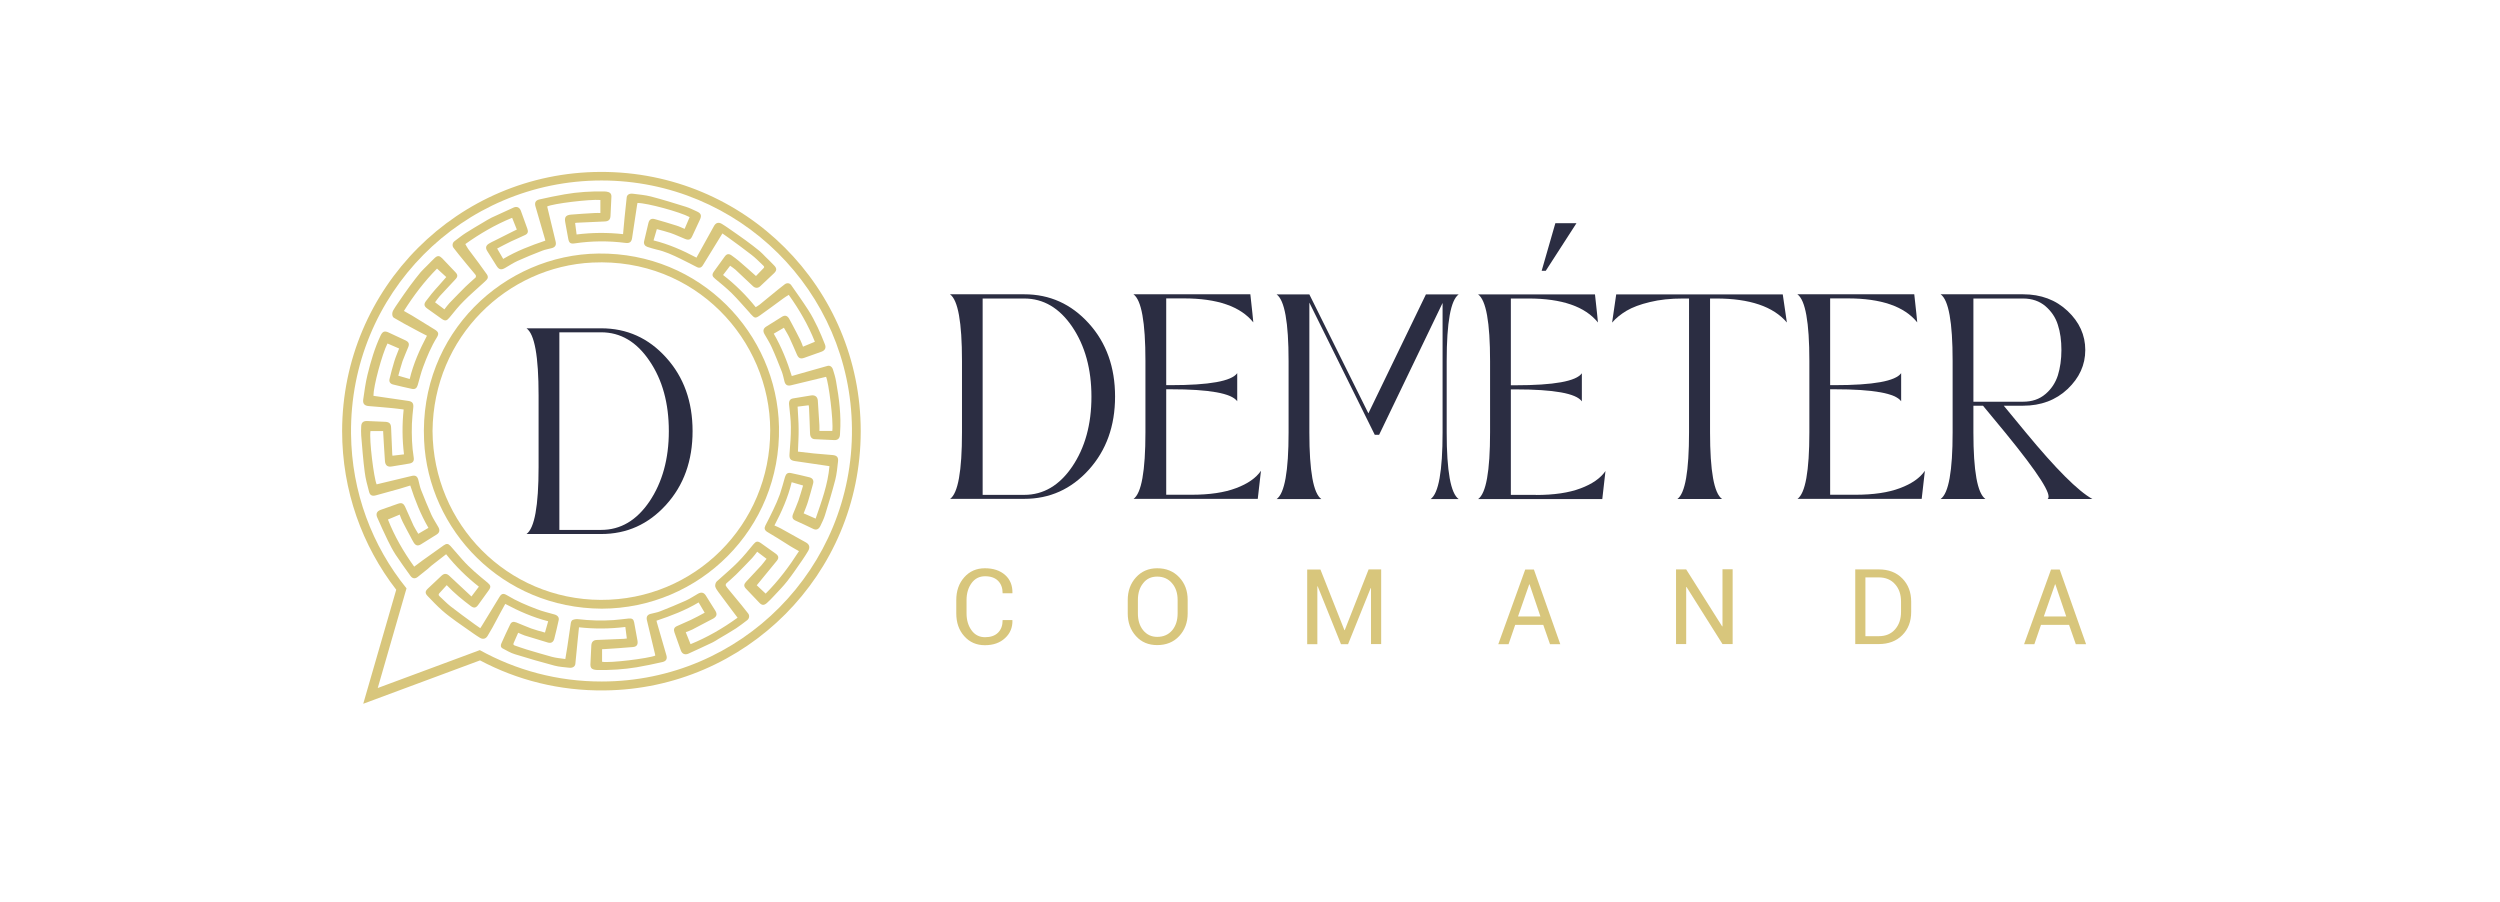<?xml version="1.0" encoding="utf-8"?>
<!-- Generator: Adobe Illustrator 23.0.5, SVG Export Plug-In . SVG Version: 6.00 Build 0)  -->
<svg version="1.1" id="Layer_1" xmlns="http://www.w3.org/2000/svg" xmlns:xlink="http://www.w3.org/1999/xlink" x="0px" y="0px"
	 viewBox="0 0 2190 790.3" style="enable-background:new 0 0 2190 790.3;" xml:space="preserve">
<style type="text/css">
	.st0{fill:#2B2D42;}
	.st1{fill:#D8C67C;}
</style>
<g>
	<path class="st0" d="M832.2,437.1c7-4.9,10.5-24.4,10.5-58.4v-62.5c0-34-3.5-53.4-10.5-58.4h65c22.4,0,41.2,8.5,56.6,25.5
		c15.4,17,23,38.4,23,64.1c0,25.8-7.7,47.1-23,64.1c-15.4,17-34.2,25.5-56.6,25.5h-54.5H832.2z M897.2,261.5h-36.4v172h36.4
		c16.9,0,30.9-8.3,42.1-24.8c11.2-16.6,16.8-36.9,16.8-61.2c0-24.2-5.6-44.6-16.8-61.2C928.1,269.8,914.1,261.5,897.2,261.5z"/>
	<path class="st0" d="M992.9,437.1c7-4.9,10.5-24.4,10.5-58.4v-62.5c0-34-3.5-53.4-10.5-58.4h102.4c1.5,13.7,2.4,21.8,2.6,24.6
		c-11.3-14-31.6-21-60.9-21h-15.4v76h3.8c34,0,53.4-3.5,58.4-10.5v14.1v10.5c-5-7-24.4-10.5-58.4-10.5h-3.8v92.4h22
		c15.9,0,28.9-1.9,39.2-5.8c10.2-3.8,17.5-8.9,21.8-15.2l-2.8,24.6h-98.3H992.9z"/>
	<path class="st0" d="M1147,257.9l51.7,104.2l50.4-104.2h18.2h10.5c-7,5-10.5,24.4-10.5,58.4v62.5c0,34,3.5,53.4,10.5,58.4h-14.1
		h-10.5c7-4.9,10.5-24.4,10.5-58.4V265.4l-55.6,115.5h-3.8L1147,265.1v113.7c0,34,3.5,53.4,10.5,58.4h-28.7h-10.5
		c7-4.9,10.5-24.4,10.5-58.4v-62.5c0-34-3.5-53.4-10.5-58.4H1147z"/>
	<path class="st0" d="M1345.4,433.6c15.9,0,28.9-1.9,39.2-5.8c10.2-3.8,17.5-8.9,21.8-15.2l-2.8,24.6h-98.3h-10.5
		c7-4.9,10.5-24.4,10.5-58.4v-62.5c0-34-3.5-53.4-10.5-58.4h102.4c1.5,13.7,2.4,21.8,2.6,24.6c-11.3-14-31.6-21-60.9-21h-15.4v76
		h3.8c34,0,53.4-3.5,58.4-10.5v14.1v10.5c-5-7-24.4-10.5-58.4-10.5h-3.8v92.4H1345.4z M1381,195.5l-26.9,41.7h-3.6l12-41.7H1381z"/>
	<path class="st0" d="M1415.8,257.9h145.9c2.1,13.8,3.2,22,3.6,24.6c-11.9-14-32.6-21-61.9-21h-5.4v117.2c0,34,3.5,53.4,10.5,58.4
		h-28.9h-10.2c6.8-4.9,10.2-24.4,10.2-58.4V261.5h-5.4c-10.8,0-20.4,1-28.9,3.1c-8.5,2-15.3,4.6-20.4,7.6c-5,3-9.3,6.4-12.7,10.4
		L1415.8,257.9z"/>
	<path class="st0" d="M1574.5,437.1c7-4.9,10.5-24.4,10.5-58.4v-62.5c0-34-3.5-53.4-10.5-58.4h102.4c1.5,13.7,2.4,21.8,2.6,24.6
		c-11.3-14-31.6-21-60.9-21h-15.4v76h3.8c34,0,53.4-3.5,58.4-10.5v14.1v10.5c-5-7-24.4-10.5-58.4-10.5h-3.8v92.4h22
		c15.9,0,28.9-1.9,39.2-5.8c10.2-3.8,17.5-8.9,21.8-15.2l-2.8,24.6H1585H1574.5z"/>
	<path class="st0" d="M1793.7,437.1c4.4-3.1-7.9-22.4-37.1-58.1l-19.5-23.6h-8.4v23.3c0,34,3.5,53.4,10.5,58.4h-28.7H1700
		c7-4.9,10.5-24.4,10.5-58.4v-62.5c0-34-3.5-53.4-10.5-58.4h72.2c15.7,0,28.7,4.9,39,14.6c10.3,9.7,15.5,21.1,15.5,34.2
		c0,13.1-5.2,24.4-15.5,34.2c-10.3,9.7-23.3,14.6-39,14.6h-16.9l19.2,23.3c26.5,32.1,45.9,51.5,58.4,58.4h-10.5h-18.2H1793.7z
		 M1728.7,261.5v90.4h43.5c7.8,0,14.4-2.2,19.6-6.7c5.2-4.4,8.8-9.9,10.9-16.4c2-6.5,3.1-13.9,3.1-22.1c0-8.3-1-15.7-3.1-22.1
		c-2-6.5-5.7-11.9-10.9-16.4c-5.2-4.4-11.7-6.7-19.6-6.7H1728.7z"/>
</g>
<g>
	<path class="st1" d="M886.8,543.3l0.1,0.3c0.1,6.1-2,11.3-6.5,15.4c-4.4,4.1-10.3,6.2-17.6,6.2c-7.4,0-13.4-2.6-18.1-7.9
		c-4.7-5.2-7-11.9-7-20v-11.6c0-8.1,2.3-14.7,7-20c4.7-5.3,10.7-7.9,18.1-7.9c7.4,0,13.3,2,17.7,5.9c4.4,3.9,6.5,9.2,6.4,15.7
		l-0.1,0.3h-8.5c0-4.6-1.3-8.2-4-10.9c-2.7-2.7-6.5-4-11.4-4c-4.9,0-8.9,2-11.8,6c-2.9,4-4.4,8.9-4.4,14.8v11.7
		c0,6,1.5,10.9,4.4,14.9c2.9,4,6.9,6,11.8,6c4.9,0,8.7-1.3,11.4-4c2.7-2.7,4-6.3,4-11H886.8z"/>
	<path class="st1" d="M1040.4,537.3c0,8-2.5,14.6-7.4,19.9s-11.4,7.9-19.3,7.9c-7.6,0-13.9-2.6-18.6-7.9c-4.8-5.3-7.2-11.9-7.2-19.9
		v-11.6c0-8,2.4-14.6,7.2-19.9c4.8-5.3,11-8,18.6-8c7.9,0,14.3,2.6,19.3,7.9c5,5.3,7.4,11.9,7.4,19.9V537.3z M1031.6,525.6
		c0-6-1.6-10.9-4.9-14.7c-3.2-3.8-7.6-5.8-13-5.8c-5.2,0-9.3,1.9-12.3,5.8c-3.1,3.8-4.6,8.7-4.6,14.7v11.7c0,6.1,1.5,11,4.6,14.8
		c3.1,3.8,7.2,5.8,12.3,5.8c5.5,0,9.8-1.9,13.1-5.7c3.2-3.8,4.8-8.8,4.8-14.9V525.6z"/>
	<path class="st1" d="M1177.7,552h0.3l20.9-53.2h11v65.4h-8.9v-49l-0.3,0l-19.8,49.1h-6.2l-20.4-50.7l-0.3,0v50.7h-8.9v-65.4h11.6
		L1177.7,552z"/>
	<path class="st1" d="M1351.9,547.4h-24.6l-5.8,16.9h-9l23.6-65.4h7.6l23.1,65.4h-9L1351.9,547.4z M1329.8,540h19.6l-9.5-28.1h-0.3
		L1329.8,540z"/>
	<path class="st1" d="M1517.8,564.2h-8.9l-31.5-50l-0.3,0.1v49.9h-8.9v-65.4h8.9l31.5,49.9l0.3-0.1v-49.9h8.9V564.2z"/>
	<path class="st1" d="M1625.2,564.2v-65.4h20.6c8.5,0,15.4,2.6,20.6,7.9c5.2,5.3,7.8,12.1,7.8,20.4v8.9c0,8.4-2.6,15.2-7.8,20.4
		c-5.2,5.2-12.1,7.8-20.6,7.8H1625.2z M1634.1,505.7v51.6h11.7c6.1,0,10.8-2,14.3-6c3.5-4,5.2-9.1,5.2-15.3v-9
		c0-6.2-1.7-11.3-5.2-15.2c-3.5-4-8.3-6-14.3-6H1634.1z"/>
	<path class="st1" d="M1812.5,547.4h-24.6l-5.8,16.9h-9l23.6-65.4h7.6l23.1,65.4h-9L1812.5,547.4z M1790.4,540h19.6l-9.5-28.1h-0.3
		L1790.4,540z"/>
</g>
<g>
	<g>
		<path class="st0" d="M461.2,467.8c7-5,10.6-24.5,10.6-58.7v-62.8c0-34.2-3.5-53.7-10.6-58.7h65.4c22.5,0,41.5,8.5,56.9,25.6
			c15.5,17.1,23.2,38.6,23.2,64.5c0,25.9-7.7,47.4-23.2,64.5c-15.5,17.1-34.4,25.6-56.9,25.6h-54.9H461.2z M526.6,291.1H490v173.1
			h36.6c17,0,31.1-8.3,42.4-25c11.2-16.7,16.9-37.2,16.9-61.5c0-24.4-5.6-44.9-16.9-61.5C557.7,299.4,543.6,291.1,526.6,291.1z"/>
	</g>
	<g>
		<path class="st1" d="M526.1,150.6c-125,0.3-226.2,101.7-226.4,227c0,52.2,17.6,100.5,47.4,139l-28.9,99.9l102.3-38
			c32.4,17.2,69.5,26.8,109.2,26.3c123.1-1.3,224.2-101.2,224.3-226.9C754.1,252,652.4,150.2,526.1,150.6z M527.2,597
			c-38.8,0.1-75.3-10-106.9-27.5l-9.4,3.5l0,0l-80,29.7l22.6-78.3l0,0l1.2-4.2l1.2-4.1l0,0l0.2-0.7c-30-37.1-48.1-84.1-48.6-135.4
			c-1.3-122.4,97.3-221.8,219.4-221.9c120.4,0,218.3,96.9,219.4,217.3C747.4,497.8,649,596.9,527.2,597z"/>
		<path class="st1" d="M732.4,334.1c-0.6-3.5-1.6-6.9-2.7-10.3c-0.8-2.6-2.7-3.8-4.7-3.3c-7.9,2.2-15.8,4.4-23.7,6.7
			c-2.6,0.7-5.2,1.5-7.7,2.2c-4.1-13.1-9-25.4-15.8-37.1c3-1.8,5.9-3.4,8.9-5.2c1.6,2.9,3.4,5.6,4.8,8.6c2.3,4.9,4.4,9.9,6.6,14.9
			c1.4,3.2,3.1,4,6.3,2.9c5.1-1.8,10.1-3.6,15.2-5.4c3.1-1.1,4.3-3.4,3-6.5c-2-5-4-10-6.3-14.8c-2.5-5.2-5.1-10.3-8.2-15.1
			c-4.8-7.5-9.9-14.6-15-21.9c-1.3-1.9-3.7-2.2-5.6-0.8c-1.8,1.4-3.7,2.8-5.5,4.3c-5.5,4.5-11,9-16.5,13.5c-1.1,0.9-2.3,1.5-3.5,2.3
			c-8.5-10.6-17.9-19.9-28.6-28.2c2.1-2.8,4.1-5.5,6.2-8.1c1.7,1.3,3.3,2.2,4.6,3.4c5.2,4.8,10.3,9.6,15.4,14.5
			c1.9,1.8,4.3,1.9,6.2,0.2c4-3.8,8-7.5,12-11.3c2.8-2.6,2.9-4.5,0.2-7.2c-2.4-2.6-5-5-7.5-7.5c-1.6-1.6-3.2-3.4-5-4.9
			c-4-3.2-8-6.4-12.2-9.4c-5.1-3.7-10.3-7.3-15.5-10.9c-1.8-1.2-3.6-2.5-5.5-3.6c-2.9-1.7-5.3-1-6.9,2c-3,5.4-6,10.9-9.1,16.4
			c-2.1,3.7-4.1,7.4-6.2,11.2c-12-6.4-24.3-11.8-37.6-15.1c1-3.3,1.9-6.6,2.9-9.9c4.2,1.2,8.2,2.1,12,3.4c4.3,1.5,8.5,3.5,12.7,5.2
			c3.2,1.3,4.9,0.7,6.3-2.4c2.3-4.8,4.5-9.6,6.7-14.4c1.7-3.7,1.1-5.6-2.7-7.3c-3.1-1.4-6.2-3-9.4-4c-10.3-3.2-20.5-6.4-30.9-9.1
			c-5.1-1.3-10.5-1.7-15.7-2.4c-3.1-0.4-5.1,0.9-5.4,3.1c-0.7,6-1.3,12-1.9,18c-0.5,4.7-0.8,9.4-1.3,14.3
			c-13.7-1.5-27.1-1.4-40.7,0.3c-0.4-3.4-0.9-6.7-1.3-10.1c0.8-0.1,1.2-0.2,1.6-0.2c8.1-0.4,16.1-0.8,24.2-1.1
			c3.5-0.1,5.1-1.6,5.2-5c0.2-5.6,0.5-11.2,0.8-16.8c0.1-2-0.8-3.3-2.5-3.9c-1.2-0.4-2.5-0.6-3.8-0.6c-11.6-0.2-23.1,0.5-34.6,2.5
			c-7.4,1.3-14.8,2.8-22.2,4.5c-3.4,0.8-4.4,2.9-3.4,6.2c2.7,9.4,5.5,18.8,8.2,28.2c0.2,0.6,0.3,1.2,0.4,1.7
			c-12.8,4.3-25.3,9.1-36.9,16c-1.8-3-3.5-5.9-5.3-9.1c4.2-2.2,8.2-4.3,12.3-6.3c4.1-1.9,8.2-3.6,12.3-5.6c2.3-1.1,2.8-2.9,1.9-5.3
			c-1.9-5.3-3.8-10.5-5.7-15.8c-1.1-3-3.5-4.2-6.4-2.9c-6.4,2.9-12.8,5.8-19.2,8.8c-2.5,1.2-4.8,2.7-7.2,4.1
			c-5.2,3.1-10.4,6.1-15.4,9.3c-3.5,2.2-6.7,4.9-10,7.3c-1.8,1.3-2.2,4-0.8,5.8c1.6,2.1,3.2,4.1,4.8,6.1c4.5,5.6,9.1,11.1,13.7,16.6
			c0.4,0.5,0.9,1,1.1,1.6c0.1,0.6,0,1.5-0.4,1.8c-2.9,2.7-5.9,5.1-8.7,7.9c-4.8,4.7-9.4,9.6-14.1,14.4c-1.6,1.7-2.9,3.6-4.4,5.5
			c-2.8-2.1-5.4-4.1-8.2-6.2c1.5-2,2.7-3.8,4.2-5.5c4.5-4.9,9.1-9.8,13.7-14.7c2.1-2.2,2.1-3.9,0-6.1c-3.9-4.1-7.7-8.2-11.7-12.3
			c-2.3-2.3-4-2.5-6.4-0.3c-2.3,2.1-4.4,4.4-6.6,6.6c-1.9,2-4,3.8-5.8,5.9c-3.3,4-6.4,8-9.5,12.2c-3.7,5-7.2,10.2-10.7,15.3
			c-1.3,1.9-2.6,3.8-3.8,5.9c-1.4,2.5-1.1,5.6,0.6,6.6c3,1.8,6,3.5,9.1,5.2c4.4,2.4,8.8,4.7,13.2,7.1c2.2,1.1,4.3,2.2,6.6,3.4
			c-6.4,12.2-11.9,24.5-15.1,37.9c-3.4-1-6.6-1.9-10-2.9c1.3-4.4,2.3-8.6,3.7-12.7c1.5-4.2,3.4-8.2,5-12.3c1.2-2.9,0.5-4.5-2.3-5.9
			c-5-2.4-10-4.7-15-7c-3.5-1.6-5.2-0.8-6.9,2.7c-5.2,11-8.6,22.7-11.5,34.5c-1.7,7-2.7,14.3-3.7,21.4c-0.6,3.8,1.1,5.6,4.7,5.9
			c6.9,0.6,13.8,1.1,20.7,1.8c3.3,0.3,6.6,0.8,10,1.2c-1.4,13.2-1.3,26.2,0.3,39.3c-3.4,0.4-6.7,0.8-10.1,1.2
			c-0.1-0.7-0.1-1-0.2-1.4c-0.4-7.7-0.7-15.4-1-23.1c-0.1-3.5-1.5-5-5-5.2c-5.4-0.3-10.8-0.5-16.1-0.7c-3.3-0.1-5,1.4-5.1,4.8
			c-0.1,2.6-0.2,5.3,0,7.9c0.9,10.7,1.7,21.5,3.1,32.1c0.7,5.8,2.3,11.5,3.8,17.2c0.8,3.2,2.8,4,6,3.1c6.9-1.9,13.7-3.8,20.6-5.7
			c3.2-0.9,6.5-2,9.5-2.9c4.2,13,9.1,25.4,15.9,37.1c-3,1.7-5.8,3.4-8.9,5.2c-1.4-2.4-2.9-4.7-4.1-7.1c-2.5-5.4-4.9-10.8-7.3-16.3
			c-1.5-3.3-3.1-4.1-6.5-2.9c-5,1.8-10,3.5-15,5.3c-3.4,1.2-4.5,3.5-3,6.8c2.9,6.6,5.9,13.2,9.1,19.8c2.1,4.3,4.3,8.6,6.9,12.6
			c4.2,6.4,8.7,12.5,13.1,18.7c1.7,2.4,4,2.7,6.3,0.9c3-2.4,6-4.7,9-7.2c1.2-1,2.2-2.1,3.4-3c2.1-1.7,4.2-3.3,6.3-4.9
			c2-1.6,4.1-3.1,6.2-4.8c8.6,10.8,18.1,20.1,28.7,28.4c-2.2,2.8-4.2,5.5-6.5,8.6c-6.7-6.2-13-12.1-19.4-18.1
			c-2.2-2.1-4.4-2.3-6.7-0.2c-4,3.7-8,7.6-12,11.3c-2.5,2.3-2.7,4.1-0.4,6.5c4.2,4.4,8.4,8.8,12.9,12.8c3.9,3.5,8.1,6.5,12.3,9.6
			c5,3.6,10.1,7.1,15.1,10.6c1.9,1.3,3.8,2.6,5.8,3.8c2.7,1.5,5.1,0.7,6.6-1.9c1.4-2.4,2.8-4.7,4.2-7.2c2.3-4.1,4.4-8.3,6.7-12.5
			c1.5-2.7,3-5.4,4.5-8.2c12,6.4,24.3,11.8,37.6,15.2c-0.9,3.2-1.8,6.4-2.8,9.9c-4.3-1.2-8.3-2.2-12.1-3.6
			c-4.4-1.6-8.7-3.6-13.1-5.3c-2.6-1-4.3-0.4-5.4,2c-2.6,5.4-5.2,10.9-7.6,16.4c-0.8,1.7-0.7,3.4,1.1,4.4c3.5,1.8,7,4,10.8,5.1
			c11.5,3.6,23.1,6.9,34.7,10c4.1,1.1,8.5,1.3,12.7,1.8c3.1,0.4,5.2-1,5.5-3.3c0.7-6.8,1.3-13.6,2-20.4c0.4-3.9,0.8-7.7,1.2-11.7
			c13.7,1.5,27,1.4,40.6-0.3c0.4,3.4,0.9,6.7,1.3,10.1c-1,0.1-1.8,0.2-2.6,0.3c-7.9,0.3-15.8,0.7-23.8,1c-2.9,0.1-4.5,1.7-4.7,4.7
			c-0.3,5.6-0.5,11.2-0.8,16.8c-0.1,2.3,0.8,3.8,3,4.4c1,0.3,2,0.3,3,0.4c11.6,0.2,23.1-0.5,34.6-2.4c7.6-1.3,15.1-2.9,22.6-4.6
			c3.3-0.8,4.3-2.9,3.3-6.1c-2.8-9.6-5.5-19.1-8.3-28.7c-0.1-0.5-0.2-0.9-0.3-1.4c12.8-4.3,25.2-9,36.9-16c1.8,3,3.5,5.9,5.3,9
			c-4.1,2.2-8,4.4-12.1,6.3c-4,1.9-8.3,3.6-12.3,5.5c-2.4,1.1-3,2.9-2.1,5.4c1.9,5.3,3.7,10.5,5.6,15.8c1.1,3.1,3.6,4.2,6.6,2.9
			c7.1-3.2,14.1-6.5,21.1-9.8c1.8-0.8,3.4-2,5.1-3c5.2-3.1,10.5-6.1,15.6-9.4c3.4-2.2,6.6-4.8,9.8-7.2c1.8-1.4,2.2-4,0.8-5.8
			c-1.9-2.5-3.8-4.9-5.8-7.3c-3.9-4.8-7.8-9.5-11.8-14.3c-0.7-0.9-1.5-1.8-2-2.8c-0.2-0.5,0-1.5,0.3-1.8c2.9-2.7,5.9-5.1,8.7-7.9
			c4.8-4.7,9.4-9.6,14.1-14.5c1.6-1.7,2.9-3.6,4.4-5.5c2.8,2.1,5.4,4.1,8.2,6.2c-1.6,2-3,4-4.6,5.8c-4.5,4.9-9,9.7-13.5,14.5
			c-1.9,2.1-1.9,3.8,0,5.8c3.9,4.2,7.8,8.3,11.8,12.4c2.3,2.4,4.1,2.4,6.6,0.2c2.2-2,4.3-4.1,6.3-6.3c3.9-4.2,8-8.3,11.5-12.8
			c4.8-6.1,9.1-12.6,13.5-18.9c1.7-2.5,3.4-5.1,4.9-7.7c1.8-3.2,1-5.7-2.1-7.4c-7.3-4.1-14.6-8.2-21.9-12.2c-1.8-1-3.6-1.7-5.6-2.6
			c6.4-12.2,11.9-24.5,15.1-37.9c3.4,1,6.6,1.9,10,2.9c-1.4,4.6-2.6,9-4.1,13.3c-1.4,4-3.2,7.8-4.7,11.7c-1.1,2.8-0.5,4.5,2.1,5.7
			c5.1,2.4,10.3,4.6,15.4,7.2c2.9,1.5,5.1,0.4,6.5-2.6c1.5-3.1,3-6.2,4-9.4c3.2-10.3,6.3-20.5,9-30.9c1.3-5.2,1.8-10.6,2.4-15.9
			c0.5-3.9-1-5.5-4.8-5.8c-5.4-0.5-10.9-0.9-16.3-1.4c-4.7-0.5-9.5-1.1-14-1.6c0.2-6.8,0.7-13.2,0.6-19.7c0-6.5-0.6-13-0.9-19.7
			c3.1-0.4,6.4-0.8,9.7-1.2c0.1,0.8,0.3,1.4,0.3,2.1c0.3,7.6,0.7,15.1,0.9,22.7c0.1,2.9,1.5,4.8,4.1,4.9c5.7,0.3,11.5,0.5,17.2,0.8
			c2.9,0.1,4.6-1.4,4.9-4.4c0.1-0.7,0.1-1.3,0.1-2C737,364.3,735.1,349.1,732.4,334.1z M729.1,377.5c-3.6,0-7.3,0-11.3,0
			c0-1.7,0.1-3.4,0-5c-0.4-7.3-0.9-14.5-1.4-21.7c-0.3-3.4-2.6-4.9-5.9-4.4c-5.2,0.9-10.5,1.8-15.7,2.6c-2.7,0.4-3.8,2.2-3.6,5.2
			c0.6,6.6,1.6,13.2,1.6,19.8c0.1,7.9-0.6,15.8-1.2,23.7c-0.3,4,0.7,5.6,4.7,6.2c9.8,1.4,19.6,2.9,29.3,4.3c0.3,0,0.6,0.1,1,0.2
			c-1.4,16-6.9,30.8-12.1,45.9c-3.7-1.6-7-3.1-10.5-4.6c1.3-3.5,2.8-6.9,3.8-10.3c1.6-5.3,3.1-10.6,4.5-15.9
			c0.7-2.8-0.5-4.7-3.3-5.4c-5.4-1.3-10.7-2.6-16.1-3.7c-2.8-0.6-4.3,0.5-5.2,3.3c-1.5,5.1-2.8,10.2-4.5,15.2
			c-1.7,4.7-3.7,9.3-5.9,13.8c-2.1,4.6-4.5,9.1-6.8,13.6c-1.2,2.4-0.8,4.1,1.5,5.6c3.1,1.9,6.2,3.7,9.3,5.6c3.7,2.3,7.3,4.7,11.1,7
			c2.4,1.5,4.9,2.8,7.5,4.3c-8.6,13.5-18,26-29.2,37.2c-2.8-2.7-5.5-5.2-7.8-7.3c6-7.3,11.9-14.4,17.7-21.6c1.9-2.4,1.4-4.3-1.1-6.1
			c-4.3-3.1-8.6-6.2-12.9-9.2c-3-2.1-4.4-1.7-6.7,1.1c-4.4,5.3-8.7,10.7-13.6,15.6c-5.3,5.4-11.1,10.2-16.7,15.3
			c-0.9,0.8-2,1.6-2.5,2.6c-0.5,1.1-0.8,2.6-0.5,3.6c0.5,1.6,1.6,3.1,2.6,4.5c3.9,5.3,7.8,10.5,11.7,15.7c1.7,2.3,3.4,4.5,5.2,6.9
			c-13,9.4-26.5,17.2-41.2,23.2c-1.4-3.5-2.7-6.8-4.2-10.5c2-0.8,3.9-1.4,5.7-2.3c4.5-2.3,9-4.7,13.5-7.1c1.7-0.9,3.4-1.7,5-2.6
			c3.1-1.9,3.5-3.9,1.6-7c-2.8-4.3-5.4-8.7-8.2-13.1c-1.7-2.7-3.9-3.2-6.7-1.7c-3.7,2.1-7.2,4.5-11,6.2c-7.3,3.3-14.8,6.3-22.3,9.3
			c-2.7,1.1-5.8,1.5-8.6,2.3c-2.8,0.8-3.7,2.7-3,5.6c2.4,9.9,4.8,19.8,7.1,29.7c0.1,0.4,0.1,0.8,0.2,1.2c-6.1,2.5-40,6.7-46.6,5.4
			c0-3.6,0-7.2,0-11c0.8,0,1.6-0.1,2.3-0.1c8.3-0.6,16.5-1,24.8-1.8c3.4-0.3,4.5-2.3,3.9-5.7c-0.9-5.3-1.9-10.6-2.9-15.9
			c-0.5-2.7-1.7-3.6-4.6-3.4c-4.5,0.4-9,1.1-13.4,1.4c-10.4,0.7-20.8,0.4-31.1-0.8c-1.6-0.2-3.3,0.1-4.8,0.7
			c-0.8,0.3-1.5,1.8-1.6,2.8c-1.1,7-2,14.1-3.1,21.1c-0.5,3.4-1.1,6.7-1.7,10.3c-4-0.6-8-0.9-11.7-1.9c-7.5-2-14.9-4.3-22.4-6.5
			c-3.4-1-6.7-2.3-10.1-3.4c-1.1-0.4-1.6-0.9-1.1-2.1c1.3-3,2.6-6,4-9.1c2,0.8,3.8,1.8,5.7,2.4c6.8,2.1,13.6,4.2,20.4,6.2
			c2.8,0.8,4.7-0.4,5.5-3.2c1.4-5.5,2.7-11,3.9-16.5c0.5-2.3-0.9-4.1-3.6-4.9c-5.2-1.5-10.6-2.7-15.6-4.7c-9-3.4-17.8-7.1-26-12.1
			c-3.3-2-4.9-1.6-6.8,1.6c-5.1,8.3-10.1,16.6-15.2,24.9c-0.4,0.7-0.9,1.3-1.5,2.3c-1.7-1.2-3.4-2.3-5-3.5
			c-7.1-5.2-14.2-10.3-21.1-15.7c-3.4-2.7-6.4-5.9-9.6-8.8c-1.2-1.1-0.9-1.9,0.2-3c2.1-2.2,4.1-4.5,6.1-6.7
			c6.8,7.2,13.9,12.9,21.2,18.4c2.6,1.9,4.4,1.6,6.3-1c3.1-4.3,6.2-8.6,9.3-12.9c2.1-2.9,1.8-4.3-0.9-6.6
			c-7.8-6.4-15.6-12.8-22.3-20.4c-3.4-3.9-6.8-7.9-10.3-11.8c-2-2.2-3.5-2.3-5.9-0.6c-6.3,4.5-12.5,8.9-18.8,13.4
			c-2.3,1.7-4.6,3.4-7.1,5.3c-9.4-13.1-17.2-26.6-23-41.3c3.4-1.4,6.8-2.8,10.3-4.3c0.9,2.3,1.6,4.5,2.7,6.5
			c2.2,4.4,4.5,8.6,6.8,12.9c0.9,1.7,1.8,3.5,2.8,5.1c1.8,2.9,3.9,3.2,6.7,1.3c4.4-2.8,8.9-5.5,13.3-8.3c2.6-1.6,3.1-3.8,1.6-6.5
			c-2-3.6-4.4-7.1-6.1-10.8c-3.2-7.2-6.2-14.5-9.1-21.9c-1.1-2.8-1.6-5.9-2.4-8.8c-0.9-3.3-2.7-4.2-6.1-3.3
			c-10.1,2.5-20.3,4.9-30.4,7.3c-2.4-5.4-6.6-38.8-5.4-46.7c3.6,0,7.2,0,11.1,0c0,0.7,0.1,1.5,0.1,2.2c0.5,8.1,0.9,16.1,1.5,24.2
			c0.3,3.9,2.5,5.3,6.2,4.6c5-0.9,10-1.7,15.1-2.5c3-0.5,4.4-2.1,3.9-5.2c-1.6-9.8-1.9-19.7-1.6-29.6c0.2-4.8,0.7-9.6,1.2-14.3
			c0.4-3.6-0.8-5.3-4.4-5.8c-9.8-1.4-19.7-2.9-29.5-4.3c-0.3-0.1-0.7-0.2-1-0.2c0-8.5,7.6-36.6,12.3-45.8c3.3,1.4,6.7,2.9,10.2,4.4
			c-1.4,3.8-3.1,7.5-4.2,11.2c-1.6,5.1-2.9,10.3-4.2,15.5c-0.6,2.4,0.6,4.2,3,4.8c5.6,1.4,11.2,2.7,16.8,3.9
			c2.6,0.5,4.1-0.7,4.9-3.4c1.6-5.4,2.8-10.8,4.8-16c3.3-8.9,7-17.7,12-25.8c1.9-3.1,1.4-4.7-1.7-6.7c-6.7-4.1-13.3-8.2-20-12.3
			c-2.3-1.4-4.7-2.7-7.2-4.1c8.5-13.5,18-26,29-37.1c2.9,2.7,5.7,5.2,8.1,7.4c-2.3,2.6-4.3,5-6.4,7.3c-2.1,2.4-4.3,4.7-6.3,7.2
			c-1.8,2.2-3.5,4.4-5.2,6.7c-1.9,2.6-1.5,4.4,1.1,6.3c4.3,3.1,8.6,6.2,12.9,9.2c3,2.1,4.4,1.6,6.7-1.2c4.1-5,8.1-10.1,12.7-14.6
			c5.5-5.6,11.5-10.6,17.2-15.9c0.9-0.8,1.7-1.6,2.5-2.4c1.5-1.5,1.6-3.2,0.4-4.9c-2.5-3.5-5-7-7.5-10.4c-2.9-4-6-7.9-8.9-11.9
			c-0.9-1.3-1.6-2.7-2.5-4.3c12.8-9.1,26.3-17,41-23c1.4,3.4,2.7,6.7,4.1,10.3c-1.1,0.6-2.2,1.1-3.3,1.6c-5.4,2.7-10.7,5.4-16.1,8.1
			c-1.7,0.8-3.4,1.6-5,2.6c-2.9,1.8-3.2,3.9-1.4,6.7c2.7,4.3,5.4,8.6,8.1,12.9c2.1,3.3,4.1,3.7,7.5,1.7c3.6-2.1,7.1-4.4,10.8-6.1
			c7.1-3.2,14.4-6.2,21.7-9c2.8-1.1,5.8-1.5,8.6-2.3c2.9-0.9,3.8-2.8,3.1-5.7c-2.5-10.2-5-20.5-7.4-30.7c4.7-2.5,37.5-6.5,46.6-5.7
			c0,3.6,0,7.3,0,11.4c-1.6,0-3.1-0.1-4.7,0c-7,0.4-13.9,0.8-20.9,1.4c-4.9,0.4-6.1,2.4-5.1,7.2c0.9,4.6,1.7,9.2,2.5,13.7
			c0.7,3.9,1.9,4.9,5.8,4.3c14.8-2.2,29.6-2.3,44.4-0.4c3.6,0.5,5.3-0.8,5.8-4.4c1.4-9.5,2.8-19,4.3-28.5c0.1-0.7,0.3-1.4,0.4-2.1
			c8.4,0,37.4,7.9,45.7,12.4c-1.4,3.4-2.9,6.8-4.4,10.3c-2.5-1-4.8-2.2-7.2-2.9c-6.2-2-12.5-3.8-18.8-5.6c-3.1-0.9-4.9,0.2-5.7,3.3
			c-1.3,5.4-2.6,10.7-3.8,16.1c-0.5,2.3,0.6,4.1,2.9,4.9c2.6,0.8,5.3,1.7,7.9,2.3c7.5,1.6,14.3,4.8,21.1,8.1
			c4.8,2.3,9.4,4.8,14.2,7.2c2.3,1.2,4.1,0.7,5.5-1.7c5.2-8.5,10.4-17,15.6-25.4c0.4-0.7,0.8-1.3,1.4-2.3c1.9,1.3,3.6,2.5,5.4,3.8
			c6.7,4.9,13.4,9.7,19.9,14.8c3.4,2.6,6.4,5.6,9.5,8.6c2.4,2.2,2.3,2.3,0,4.5c-1.9,1.9-3.7,3.9-5.4,5.6c-5.1-4.5-9.9-8.9-14.9-13.1
			c-2-1.7-4.2-3.3-6.4-4.9c-2.5-1.8-4.3-1.5-6.1,1c-3.2,4.3-6.3,8.7-9.4,13c-2,2.8-1.6,4.3,1,6.4c5,4.1,10,8.2,14.6,12.7
			c5.5,5.5,10.5,11.4,15.7,17.1c0.3,0.3,0.5,0.7,0.8,1c3.6,3.9,4.1,4.2,8.5,1.1c6.7-4.7,13.2-9.6,19.9-14.5c1.5-1.1,3.1-2.1,5-3.3
			c9.3,13,17.1,26.5,22.9,41.1c-3.4,1.4-6.8,2.8-10.4,4.3c-0.8-2.1-1.5-4.2-2.5-6.1c-2.2-4.5-4.6-8.9-6.9-13.3
			c-0.9-1.7-1.8-3.5-2.8-5.2c-1.8-2.9-3.9-3.2-6.7-1.3c-4.4,2.8-8.9,5.5-13.3,8.3c-2.6,1.6-3.1,3.8-1.6,6.5
			c2.2,3.9,4.6,7.6,6.4,11.6c3.2,7,6,14.2,8.8,21.3c1.1,2.8,1.6,5.9,2.4,8.8c0.8,3,2.7,4,5.8,3.2c10.2-2.5,20.4-4.9,30.6-7.4
			C725.9,334.9,730.2,368.7,729.1,377.5z"/>
		<path class="st1" d="M524.2,222.1c-82.1,0.9-157.1,69.4-152.7,163.7c3.6,78.5,68.4,147,155.7,147.4c85.1-0.2,157-69.5,155.2-159.3
			C680.7,292.1,613.6,221.1,524.2,222.1z M526.3,525.5c-81.8-0.3-146.9-66.1-147.4-148c0.8-82.9,65.7-144,140-147.5
			c90-4.3,155.7,67.6,155.8,146.9C674.8,459.9,608.4,525.8,526.3,525.5z"/>
	</g>
</g>
</svg>
